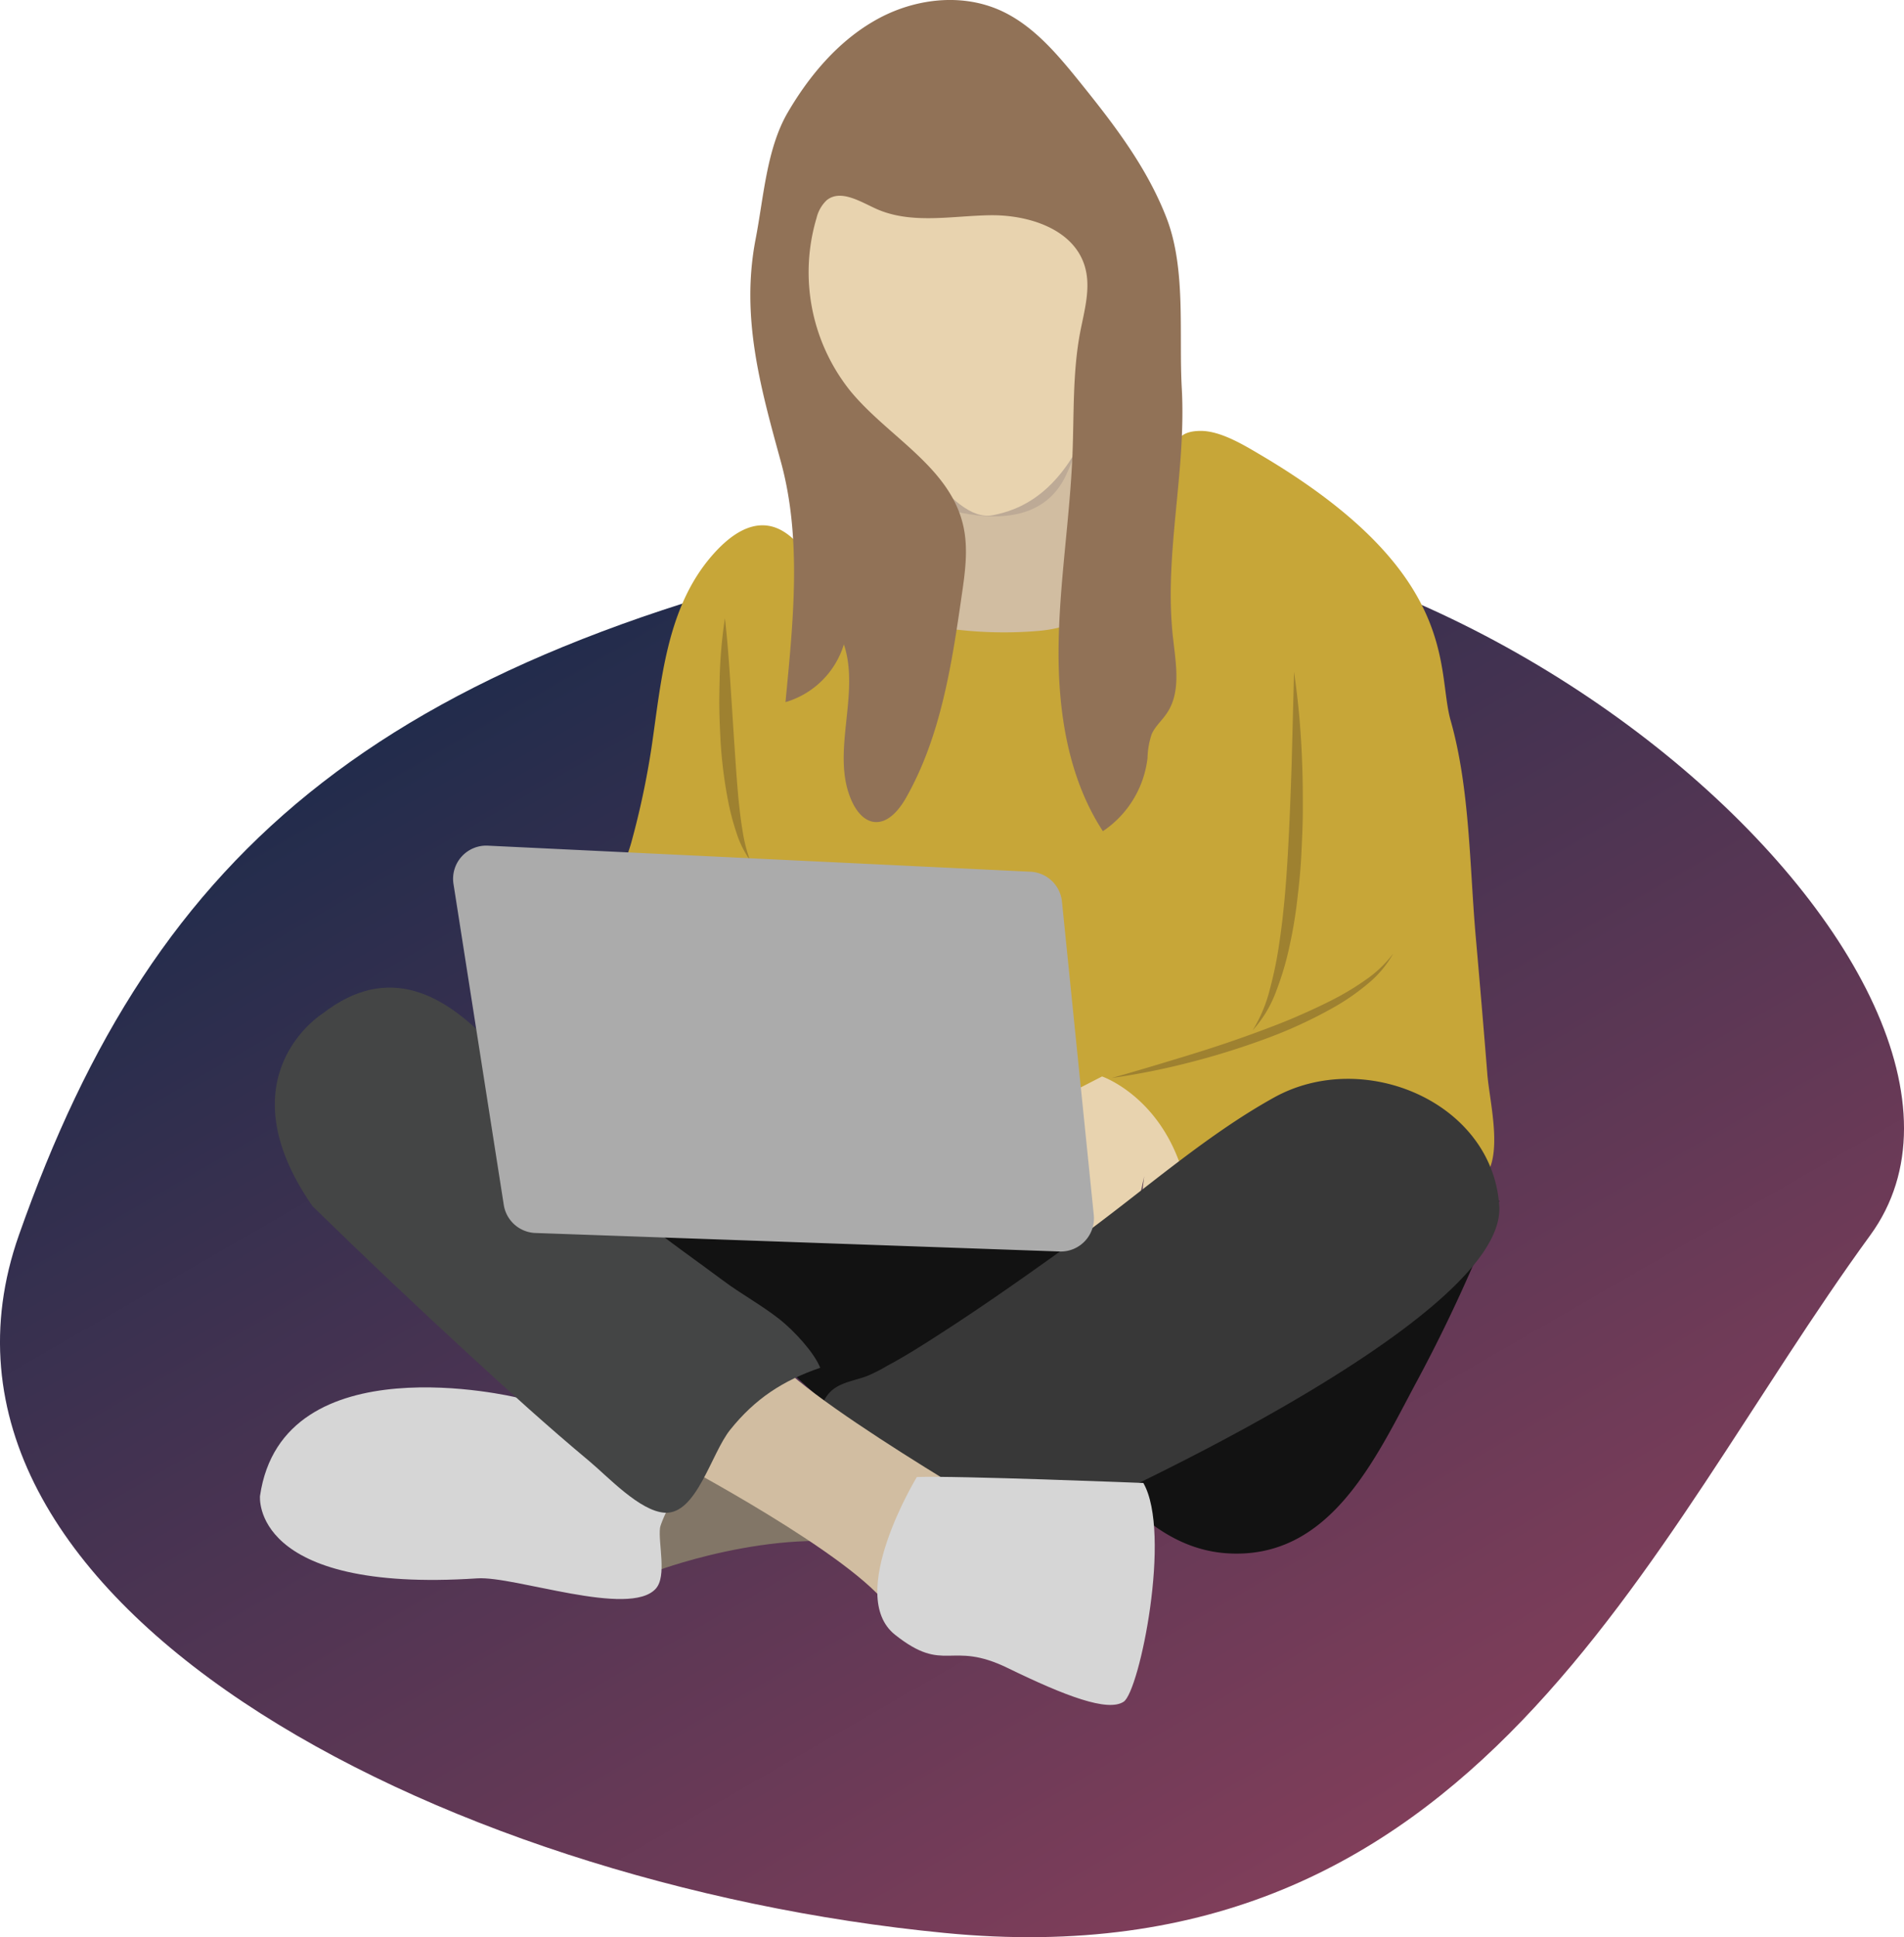 <svg xmlns="http://www.w3.org/2000/svg" xmlns:xlink="http://www.w3.org/1999/xlink" viewBox="0 0 418.72 425.99"><defs><style>.cls-1{fill:url(#linear-gradient);}.cls-2{fill:#121212;}.cls-3{fill:#d1bda1;}.cls-4{fill:#bdaa96;}.cls-5{fill:#827667;}.cls-6{fill:#e8d3af;}.cls-7{fill:#c7a638;}.cls-8{fill:#9e8130;}.cls-9{fill:#917257;}.cls-10{fill:#383838;}.cls-11{fill:#d6d6d6;}.cls-12{fill:#444545;}.cls-13{fill:#ababab;}</style><linearGradient id="linear-gradient" x1="330.68" y1="467.23" x2="171" y2="190.65" gradientUnits="userSpaceOnUse"><stop offset="0" stop-color="#803e5a"/><stop offset="1" stop-color="#222c4c"/></linearGradient></defs><title>me</title><g id="Layer_19" data-name="Layer 19"><path class="cls-1" d="M451.94,326.58C402,395.09,365.61,491.45,248.37,480,136.46,469.15,16.68,406.53,44.79,326.58c30.14-85.68,80.14-128.72,203.58-153.46C358.6,151,492.51,270.87,451.94,326.58Z" transform="translate(-40.64 -54.97)"/></g><g id="Layer_15" data-name="Layer 15"><path class="cls-2" d="M370.37,319a338.11,338.11,0,0,1-18.26,39.92c-9.05,16.87-19,39.18-41.78,37.59-10.62-.75-18.74-7.31-25.46-15-1.93-2.22-13.5-14.33-9.38-17.48l47.44-36.26Z" transform="translate(-40.64 -54.97)"/><polygon class="cls-2" points="134.1 265.19 184.46 311.32 244.75 275.19 153.54 259.7 134.1 265.19"/></g><g id="Layer_5" data-name="Layer 5"><path class="cls-3" d="M242,158c-2.92,7,2.4,14.58,3.71,21.63,1.17,6.26,3.84,13.91.37,19.9a1.92,1.92,0,0,0-.4,1.19c.1.71.92,1,1.62,1.17a48,48,0,0,0,12.21.71c9.52-.4,19-1.63,28.43-2.83-3.06-5.61-6.14-11.29-7.87-17.44s-2-12.93.5-18.81c1.23-2.91,3.12-5.54,4-8.57,1.36-4.76-.37-12-4.93-14.7-5.42-3.21-14.94,3.54-20.42,6.21-5.32,2.6-12.56,4.26-16.08,9.45A11.56,11.56,0,0,0,242,158Z" transform="translate(-40.64 -54.97)"/></g><g id="Layer_18" data-name="Layer 18"><path class="cls-4" d="M227.32,138.3,236,162s30.08,16.13,39-2.38,0-35.53,0-35.53Z" transform="translate(-40.64 -54.97)"/></g><g id="Layer_11" data-name="Layer 11"><path class="cls-5" d="M185.73,400.15s30.77-11.31,51.65-3.73-31.77-35.7-31.77-35.7-20.36,2.48-22.62,5.37-8.25,24.17-8.25,24.17Z" transform="translate(-40.64 -54.97)"/></g><g id="Layer_3" data-name="Layer 3"><path class="cls-6" d="M223.92,91.87s-13.72,9.89-13.12,17c.83,9.9.71,19.91,2.69,29.68.87,4.3,8.28,28,15.69,19,1.13-1.38,1.87-3.09,3.27-4.19,7.82-6.2,16.58,16.95,26.65,14.88,5.37-1.1,15.39-4.36,22-22.51S295.47,110,295.47,110L266.85,83.08Z" transform="translate(-40.64 -54.97)"/></g><g id="Layer_12" data-name="Layer 12"><path class="cls-6" d="M300.83,307.82s-3.47,26.33-7.37,20.31,0-20.31,0-20.31-5.78,30.78-9.07,27.46-2.75-27.44,0-27.46S282.67,337,278,330.08,269.55,298,269.55,298l6.59-11.62,30.22,8.79Z" transform="translate(-40.64 -54.97)"/></g><g id="Layer_4" data-name="Layer 4"><path class="cls-7" d="M211.22,171c-4.46-1.63-9.24.59-14.17,6.34-9.89,11.54-11,27.55-13.12,41.93a181.11,181.11,0,0,1-4.37,20.64c-1.35,5.05-5.21,13-4.82,18.3l4.83,65.22L238,325.7l28.42-25.52L283,291.67s11.79,4,17.15,19.28c0,0,15-6.24,23.05-9.64s31.61,5.66,31.63,9.07c0,2.76,3.71,6.1,6.29,6.23a7.71,7.71,0,0,0,5.06-1.85c5.52-4.38,2-17.4,1.54-23.74q-1.2-14.92-2.52-29.84c-1.38-15.48-1.27-32.73-5.54-47.78-3.22-11.34,2.45-32.28-41.81-58.41-3.59-2.12-8.76-5.28-13.15-5.27-8,0-5.27,6.71-7.38,12.44-5.42,14.74-10.32,30-28.32,31.54a89.93,89.93,0,0,1-30.1-2.55c-7.33-2-15.56-5.28-19.6-12.14C216.8,174.69,214.07,172.06,211.22,171Z" transform="translate(-40.64 -54.97)"/></g><g id="Layer_20" data-name="Layer 20"><path class="cls-8" d="M285.16,292c5.54-1.56,11-3.21,16.5-4.89s10.9-3.48,16.25-5.48c2.68-1,5.32-2,7.95-3.15s5.19-2.32,7.72-3.61a58.53,58.53,0,0,0,7.3-4.38,26.16,26.16,0,0,0,6.16-5.86,23.41,23.41,0,0,1-5.56,6.63,49.59,49.59,0,0,1-7.14,5,101,101,0,0,1-15.74,7.26,168.34,168.34,0,0,1-16.51,5.11A155.08,155.08,0,0,1,285.16,292Z" transform="translate(-40.64 -54.97)"/></g><g id="Layer_2" data-name="Layer 2"><path class="cls-9" d="M238.7,56.88a34.87,34.87,0,0,0-6,2.8c-7.92,4.62-14.14,12-18.81,20s-5.29,18.62-7.08,27.87c-3.31,17.18,1.08,32.62,5.57,49,4.67,17.07,2.65,35.4,1,52.81a19,19,0,0,0,12.84-12.7c3.76,11.18-3.25,24.47,2,35,.92,1.83,2.37,3.6,4.34,4,3.16.6,5.76-2.47,7.37-5.33,7.57-13.37,10-29.09,12.2-44.39.75-5.11,1.49-10.36.34-15.39C249.53,157.65,236,151.06,227.69,141a41.74,41.74,0,0,1-7.47-38.12A7.89,7.89,0,0,1,222.44,99c3-2.43,7.22.2,10.72,1.81,7.74,3.56,16.67,1.63,25.14,1.49s18.51,3,20.93,11.32c1.37,4.71-.15,9.72-1.07,14.55-1.64,8.72-1.31,17.68-1.66,26.55-.56,14.15-2.89,28.21-3.06,42.38s2.06,28.88,9.74,40.64A22.47,22.47,0,0,0,293,221.63a17.63,17.63,0,0,1,.92-5.24c.78-1.76,2.29-3,3.36-4.64,3.05-4.52,2-10.59,1.38-16.05-2.2-18.5,2.91-36.65,1.87-55.39-.67-12,1-26.19-3.36-37.44-4.27-11-11.3-20.21-18.58-29.26-5.14-6.39-10.55-13-17.94-16.34C253.75,54.17,245.84,54.36,238.7,56.88Z" transform="translate(-40.64 -54.97)"/></g><g id="Layer_7" data-name="Layer 7"><path class="cls-10" d="M370.35,320.16c-1.45-22.79-29.75-34.82-49.51-23.87-15.53,8.61-29.54,21.26-43.93,31.6-9.61,6.91-19.28,13.77-29.24,20.19-3.86,2.49-7.76,5-11.81,7.15a34.62,34.62,0,0,1-4.79,2.41c-4,1.39-7.56,1.53-9.46,5.82-.91,2.05-1.22,18.23-2.36,18.24l26.65,11.54,28.57-4.39S372,346,370.35,320.16Z" transform="translate(-40.64 -54.97)"/></g><g id="Layer_10" data-name="Layer 10"><path class="cls-3" d="M188.76,376.13s39.83,21,47.52,32.5,25.16-20.53,25.16-20.53-55.66-32.27-51.55-37.72S188.76,376.13,188.76,376.13Z" transform="translate(-40.64 -54.97)"/></g><g id="Layer_8" data-name="Layer 8"><path class="cls-11" d="M154.18,362.24s-51.41-12.4-56.36,21.66c0,0-2.2,21.43,47.8,18.13,8.25-.54,33.45,8.68,39.23,2.28,2.5-2.76.51-10,.94-13.38.16-1.28,4.86-12.32,7.55-8.58-4.45-6.19-17-9.83-23.69-13C164.84,367.09,159.38,363.5,154.18,362.24Z" transform="translate(-40.64 -54.97)"/></g><g id="Layer_6" data-name="Layer 6"><path class="cls-12" d="M149,284.87c-10.29-11.12-22.83-18.4-37.46-7,0,0-22,13.73-2.2,42.3q17,16.62,34.54,32.73c8.63,7.94,17.32,15.83,26.33,23.34,4.05,3.37,11.15,11.06,16.64,11.36,7,.4,10.16-13,14.36-18.23,5.49-6.85,11.61-10.84,19.81-13.64-1.35-3.4-5.79-8.16-8.87-10.61-4-3.17-8.49-5.57-12.56-8.62-12.12-9.06-24-16.57-33.24-28.92C161.59,301.16,155.79,292.18,149,284.87Z" transform="translate(-40.64 -54.97)"/></g><g id="Layer_9" data-name="Layer 9"><path class="cls-11" d="M242.27,379.75s-15.8,25.95-4.8,34.68,12.06,1.12,24.79,7.32,22,9.7,25.49,7.41,10.63-37.13,4.33-48.1C292.08,381.06,250.63,379.41,242.27,379.75Z" transform="translate(-40.64 -54.97)"/></g><g id="Layer_17" data-name="Layer 17"><path class="cls-8" d="M325.22,202.72A178,178,0,0,1,327,222.81c.15,3.36.15,6.73.15,10.09s-.17,6.73-.33,10.1-.52,6.72-.92,10.08-.95,6.7-1.69,10a64.37,64.37,0,0,1-2.89,9.77,26.4,26.4,0,0,1-5.21,8.69,32,32,0,0,0,3.82-9.16,84.5,84.5,0,0,0,2-9.72c1-6.56,1.54-13.19,1.92-19.84s.63-13.32.85-20Z" transform="translate(-40.64 -54.97)"/><path class="cls-8" d="M200.06,190.91c.52,4.5.85,9,1.15,13.44l.87,13.38c.3,4.44.58,8.88,1,13.3.24,2.21.49,4.41.86,6.59a33.44,33.44,0,0,0,1.63,6.48,21.72,21.72,0,0,1-3-6.11,53.07,53.07,0,0,1-1.75-6.6,100.65,100.65,0,0,1-1.72-13.47c-.11-2.26-.22-4.51-.26-6.76s0-4.51.06-6.77A105.42,105.42,0,0,1,200.06,190.91Z" transform="translate(-40.64 -54.97)"/></g><g id="Layer_13" data-name="Layer 13"><path class="cls-13" d="M273.68,330.16l-115.25-4.07a7.31,7.31,0,0,1-7-6.17l-11.06-70.57a7.3,7.3,0,0,1,7.56-8.43l119.33,5.73a7.31,7.31,0,0,1,6.92,6.56l7,68.92A7.3,7.3,0,0,1,273.68,330.16Z" transform="translate(-40.64 -54.97)"/></g></svg>